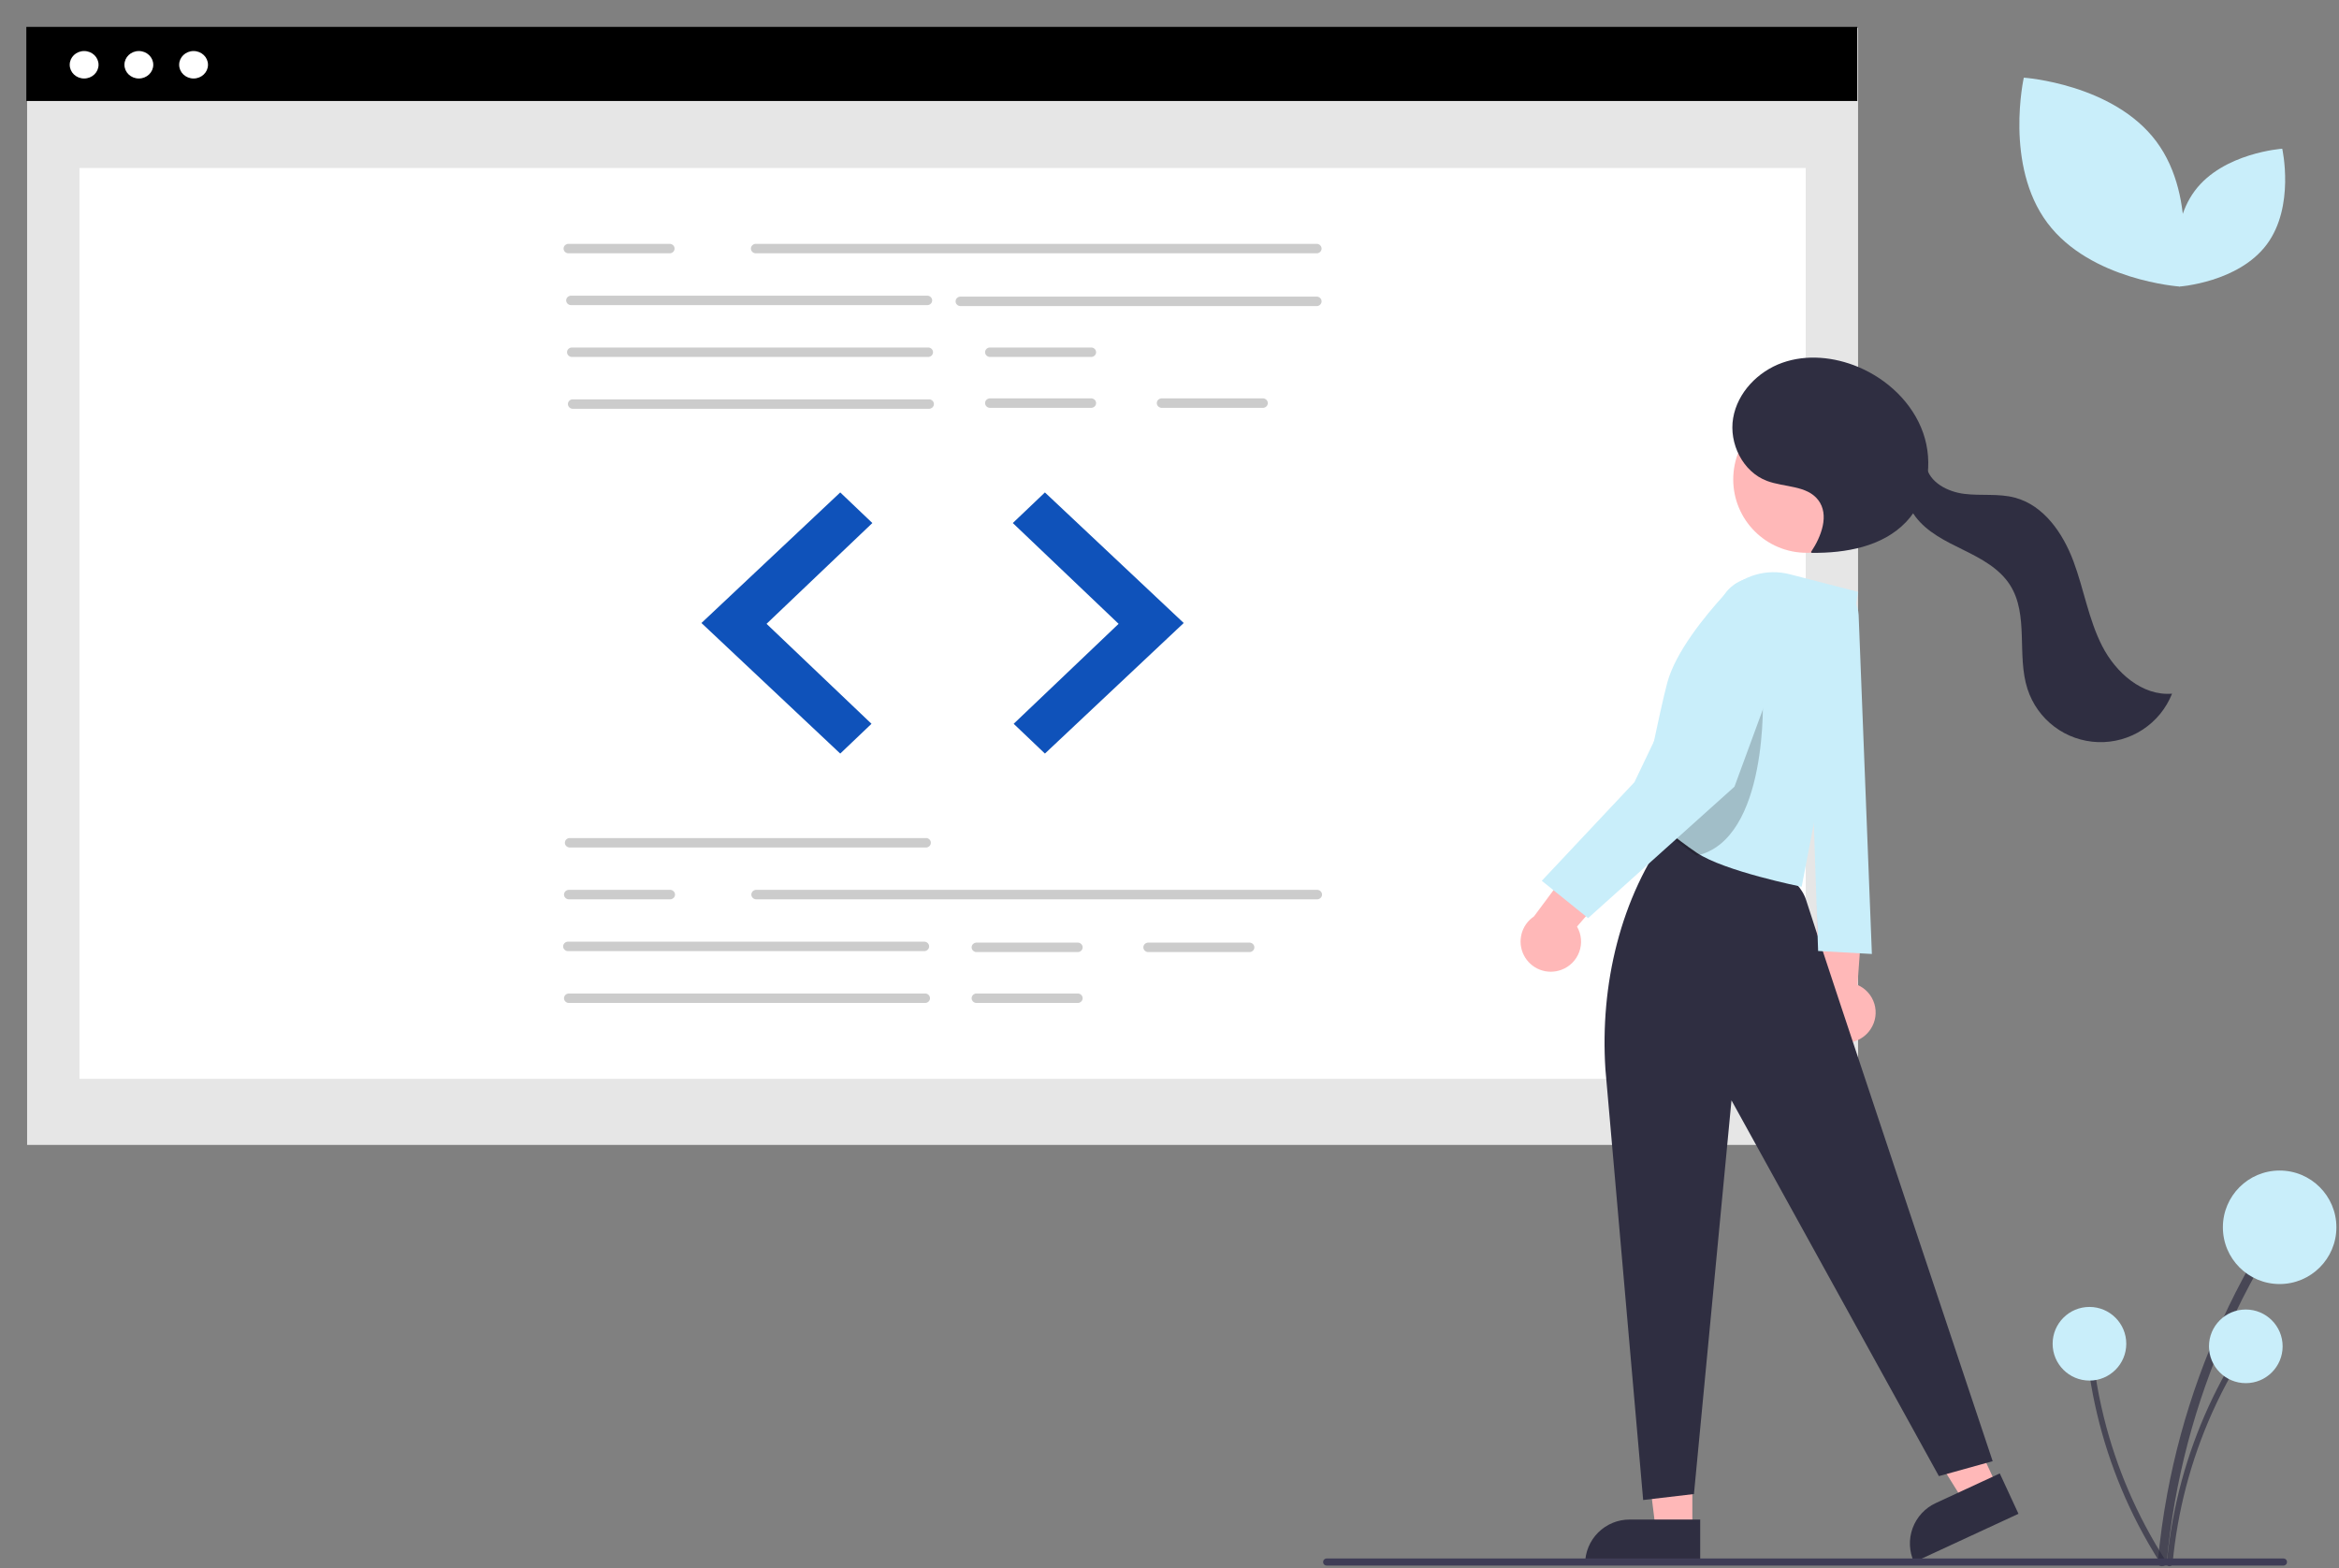 <svg width="783" height="525" viewBox="0 0 783 525" fill="none" xmlns="http://www.w3.org/2000/svg">
<rect x="0" y="0" width="783" height="525" fill="#808080" stroke="none"/>
<g id="Frame">
<g id="Group">
<path id="Vector" d="M622 9.331H9.074V383.285H622V9.331Z" fill="#E6E6E6"/>
<path id="Vector_2" d="M604.473 56.234H26.6V361.162H604.473V56.234Z" fill="white"/>
<path id="Vector_3" d="M621.738 9H8.812V33.806H621.738V9Z" fill="black"/>
<path id="Vector_4" d="M28.162 26.28C30.828 26.28 32.989 24.221 32.989 21.682C32.989 19.143 30.828 17.085 28.162 17.085C25.497 17.085 23.336 19.143 23.336 21.682C23.336 24.221 25.497 26.28 28.162 26.28Z" fill="white"/>
<path id="Vector_5" d="M46.481 26.28C49.147 26.28 51.307 24.221 51.307 21.682C51.307 19.143 49.147 17.085 46.481 17.085C43.816 17.085 41.655 19.143 41.655 21.682C41.655 24.221 43.816 26.28 46.481 26.28Z" fill="white"/>
<path id="Vector_6" d="M64.8 26.28C67.466 26.28 69.626 24.221 69.626 21.682C69.626 19.143 67.466 17.085 64.8 17.085C62.135 17.085 59.974 19.143 59.974 21.682C59.974 24.221 62.135 26.28 64.8 26.28Z" fill="white"/>
<g id="line2">
<path id="Vector_7" d="M310.601 102.143H190.983C190.582 102.093 190.213 101.905 189.946 101.615C189.679 101.325 189.532 100.952 189.532 100.566C189.532 100.18 189.679 99.807 189.946 99.517C190.213 99.227 190.582 99.039 190.983 98.989H310.601C311.003 99.039 311.371 99.227 311.638 99.517C311.905 99.807 312.053 100.18 312.053 100.566C312.053 100.952 311.905 101.325 311.638 101.615C311.371 101.905 311.003 102.093 310.601 102.143Z" fill="#CCCCCC"/>
<path id="Vector_8" d="M440.961 102.459H321.343C320.942 102.408 320.573 102.22 320.306 101.93C320.039 101.64 319.892 101.267 319.892 100.881C319.892 100.496 320.039 100.123 320.306 99.833C320.573 99.543 320.942 99.355 321.343 99.304H440.961C441.363 99.355 441.732 99.543 441.999 99.833C442.266 100.123 442.413 100.496 442.413 100.881C442.413 101.267 442.266 101.64 441.999 101.93C441.732 102.22 441.363 102.408 440.961 102.459Z" fill="#CCCCCC"/>
</g>
<g id="line3">
<path id="Vector_9" d="M310.891 119.492H191.274C190.872 119.441 190.503 119.253 190.236 118.963C189.969 118.673 189.822 118.3 189.822 117.915C189.822 117.529 189.969 117.156 190.236 116.866C190.503 116.576 190.872 116.388 191.274 116.337H310.891C311.293 116.388 311.662 116.576 311.929 116.866C312.196 117.156 312.343 117.529 312.343 117.915C312.343 118.3 312.196 118.673 311.929 118.963C311.662 119.253 311.293 119.441 310.891 119.492Z" fill="#CCCCCC"/>
<path id="Vector_10" d="M365.474 119.492H331.215C330.813 119.441 330.445 119.253 330.177 118.963C329.91 118.673 329.763 118.3 329.763 117.915C329.763 117.529 329.91 117.156 330.177 116.866C330.445 116.576 330.813 116.388 331.215 116.337H365.474C365.876 116.388 366.245 116.576 366.512 116.866C366.779 117.156 366.926 117.529 366.926 117.915C366.926 118.3 366.779 118.673 366.512 118.963C366.245 119.253 365.876 119.441 365.474 119.492Z" fill="#CCCCCC"/>
</g>
<g id="line4">
<path id="Vector_11" d="M311.182 136.84H191.564C191.162 136.79 190.794 136.602 190.527 136.312C190.26 136.022 190.112 135.649 190.112 135.263C190.112 134.877 190.26 134.504 190.527 134.214C190.794 133.924 191.162 133.736 191.564 133.686H311.182C311.583 133.736 311.952 133.924 312.219 134.214C312.486 134.504 312.633 134.877 312.633 135.263C312.633 135.649 312.486 136.022 312.219 136.312C311.952 136.602 311.583 136.79 311.182 136.84Z" fill="#CCCCCC"/>
<path id="Vector_12" d="M365.474 136.525H331.215C330.813 136.474 330.445 136.286 330.177 135.996C329.91 135.706 329.763 135.333 329.763 134.948C329.763 134.562 329.91 134.189 330.177 133.899C330.445 133.609 330.813 133.421 331.215 133.37H365.474C365.876 133.421 366.245 133.609 366.512 133.899C366.779 134.189 366.926 134.562 366.926 134.948C366.926 135.333 366.779 135.706 366.512 135.996C366.245 136.286 365.876 136.474 365.474 136.525Z" fill="#CCCCCC"/>
<path id="Vector_13" d="M422.961 136.525H388.701C388.299 136.474 387.931 136.286 387.664 135.996C387.397 135.706 387.249 135.333 387.249 134.948C387.249 134.562 387.397 134.189 387.664 133.899C387.931 133.609 388.299 133.421 388.701 133.37H422.961C423.362 133.421 423.731 133.609 423.998 133.899C424.265 134.189 424.412 134.562 424.412 134.948C424.412 135.333 424.265 135.706 423.998 135.996C423.731 136.286 423.362 136.474 422.961 136.525Z" fill="#CCCCCC"/>
</g>
<g id="line1">
<path id="Vector_14" d="M440.961 84.795H252.825C252.423 84.744 252.054 84.556 251.787 84.266C251.52 83.976 251.373 83.603 251.373 83.218C251.373 82.832 251.52 82.459 251.787 82.169C252.054 81.879 252.423 81.691 252.825 81.64H440.961C441.363 81.691 441.732 81.879 441.999 82.169C442.266 82.459 442.413 82.832 442.413 83.218C442.413 83.603 442.266 83.976 441.999 84.266C441.732 84.556 441.363 84.744 440.961 84.795Z" fill="#CCCCCC"/>
<path id="Vector_15" d="M224.372 84.795H190.112C189.711 84.744 189.342 84.556 189.075 84.266C188.808 83.976 188.661 83.603 188.661 83.218C188.661 82.832 188.808 82.459 189.075 82.169C189.342 81.879 189.711 81.691 190.112 81.64H224.372C224.773 81.691 225.142 81.879 225.409 82.169C225.676 82.459 225.823 82.832 225.823 83.218C225.823 83.603 225.676 83.976 225.409 84.266C225.142 84.556 224.773 84.744 224.372 84.795Z" fill="#CCCCCC"/>
</g>
<path id="Vector_16" d="M310.166 283.71H190.548C190.146 283.66 189.777 283.472 189.51 283.182C189.243 282.892 189.096 282.519 189.096 282.133C189.096 281.747 189.243 281.375 189.51 281.084C189.777 280.794 190.146 280.607 190.548 280.556H310.166C310.567 280.607 310.936 280.794 311.203 281.084C311.47 281.375 311.617 281.747 311.617 282.133C311.617 282.519 311.47 282.892 311.203 283.182C310.936 283.472 310.567 283.66 310.166 283.71Z" fill="#CCCCCC"/>
<path id="Vector_17" d="M309.585 318.407H189.967C189.565 318.357 189.197 318.169 188.93 317.879C188.663 317.589 188.515 317.216 188.515 316.83C188.515 316.444 188.663 316.072 188.93 315.781C189.197 315.491 189.565 315.304 189.967 315.253H309.585C309.987 315.304 310.355 315.491 310.622 315.781C310.889 316.072 311.037 316.444 311.037 316.83C311.037 317.216 310.889 317.589 310.622 317.879C310.355 318.169 309.987 318.357 309.585 318.407Z" fill="#CCCCCC"/>
<path id="Vector_18" d="M309.875 335.756H190.257C189.856 335.706 189.487 335.518 189.22 335.228C188.953 334.937 188.806 334.565 188.806 334.179C188.806 333.793 188.953 333.42 189.22 333.13C189.487 332.84 189.856 332.652 190.257 332.602H309.875C310.277 332.652 310.646 332.84 310.913 333.13C311.18 333.42 311.327 333.793 311.327 334.179C311.327 334.565 311.18 334.937 310.913 335.228C310.646 335.518 310.277 335.706 309.875 335.756Z" fill="#CCCCCC"/>
<path id="Vector_19" d="M360.974 318.723H326.715C326.313 318.672 325.944 318.485 325.677 318.195C325.41 317.904 325.263 317.532 325.263 317.146C325.263 316.76 325.41 316.387 325.677 316.097C325.944 315.807 326.313 315.619 326.715 315.569H360.974C361.376 315.619 361.744 315.807 362.012 316.097C362.279 316.387 362.426 316.76 362.426 317.146C362.426 317.532 362.279 317.904 362.012 318.195C361.744 318.485 361.376 318.672 360.974 318.723Z" fill="#CCCCCC"/>
<path id="Vector_20" d="M360.974 335.756H326.715C326.313 335.706 325.944 335.518 325.677 335.228C325.41 334.937 325.263 334.565 325.263 334.179C325.263 333.793 325.41 333.42 325.677 333.13C325.944 332.84 326.313 332.652 326.715 332.602H360.974C361.376 332.652 361.744 332.84 362.012 333.13C362.279 333.42 362.426 333.793 362.426 334.179C362.426 334.565 362.279 334.937 362.012 335.228C361.744 335.518 361.376 335.706 360.974 335.756Z" fill="#CCCCCC"/>
<path id="Vector_21" d="M418.46 318.723H384.201C383.799 318.672 383.431 318.485 383.164 318.195C382.896 317.904 382.749 317.532 382.749 317.146C382.749 316.76 382.896 316.387 383.164 316.097C383.431 315.807 383.799 315.619 384.201 315.569H418.46C418.862 315.619 419.231 315.807 419.498 316.097C419.765 316.387 419.912 316.76 419.912 317.146C419.912 317.532 419.765 317.904 419.498 318.195C419.231 318.485 418.862 318.672 418.46 318.723Z" fill="#CCCCCC"/>
<path id="Vector_22" d="M441.106 301.059H252.97C252.568 301.008 252.199 300.821 251.932 300.531C251.665 300.24 251.518 299.868 251.518 299.482C251.518 299.096 251.665 298.723 251.932 298.433C252.199 298.143 252.568 297.955 252.97 297.905H441.106C441.508 297.955 441.877 298.143 442.144 298.433C442.411 298.723 442.558 299.096 442.558 299.482C442.558 299.868 442.411 300.24 442.144 300.531C441.877 300.821 441.508 301.008 441.106 301.059Z" fill="#CCCCCC"/>
<path id="Vector_23" d="M224.517 301.059H190.257C189.856 301.008 189.487 300.821 189.22 300.531C188.953 300.24 188.806 299.868 188.806 299.482C188.806 299.096 188.953 298.723 189.22 298.433C189.487 298.143 189.856 297.955 190.257 297.905H224.517C224.918 297.955 225.287 298.143 225.554 298.433C225.821 298.723 225.969 299.096 225.969 299.482C225.969 299.868 225.821 300.24 225.554 300.531C225.287 300.821 224.918 301.008 224.517 301.059Z" fill="#CCCCCC"/>
<path id="Vector_24" d="M281.278 164.863L234.824 208.564L281.278 252.264L291.73 242.307L256.599 208.84L292.019 175.097L281.278 164.863Z" fill="#E6E6E6"/>
<path id="Vector_25" d="M349.797 164.863L396.25 208.564L349.797 252.264L339.345 242.307L374.475 208.84L339.054 175.097L349.797 164.863Z" fill="#E6E6E6"/>
<path id="Vector_26" d="M281.278 164.863L234.824 208.564L281.278 252.264L291.73 242.307L256.599 208.84L292.019 175.097L281.278 164.863Z" fill="#0F52BA"/>
<path id="Vector_27" d="M349.797 164.863L396.25 208.564L349.797 252.264L339.345 242.307L374.475 208.84L339.054 175.097L349.797 164.863Z" fill="#0F52BA"/>
<path id="Vector_28" d="M725.35 522.889C727.843 496.037 734.73 469.775 745.735 445.155C748.802 438.303 752.177 431.602 755.862 425.052C756.809 423.367 754.218 421.852 753.272 423.538C739.872 447.395 730.485 473.291 725.486 500.193C724.095 507.705 723.05 515.271 722.35 522.889C722.172 524.811 725.173 524.799 725.35 522.889Z" fill="#2F2E41" fill-opacity="0.69"/>
<path id="Vector_29" d="M727.293 523.394C728.911 505.973 733.378 488.936 740.518 472.964C742.508 468.519 744.698 464.172 747.088 459.922C747.208 459.7 747.237 459.44 747.169 459.197C747.1 458.954 746.94 458.747 746.722 458.619C746.504 458.492 746.245 458.454 746 458.514C745.755 458.574 745.542 458.726 745.408 458.94C736.715 474.417 730.625 491.218 727.381 508.67C726.479 513.544 725.801 518.452 725.347 523.394C725.232 524.641 727.179 524.633 727.293 523.394Z" fill="#2F2E41" fill-opacity="0.69"/>
<path id="Vector_30" d="M724.837 522.23C715.398 507.5 708.442 491.319 704.247 474.333C703.081 469.605 702.135 464.83 701.406 460.009C701.364 459.76 701.226 459.538 701.023 459.388C700.82 459.238 700.566 459.173 700.316 459.207C700.066 459.24 699.838 459.37 699.682 459.568C699.525 459.766 699.451 460.017 699.476 460.268C702.142 477.818 707.673 494.811 715.85 510.567C718.136 514.964 720.62 519.251 723.302 523.428C723.978 524.482 725.508 523.278 724.837 522.231V522.23Z" fill="#2F2E41" fill-opacity="0.69"/>
<g id="plant">
<path id="Vector_31" d="M763.128 429.863C773.621 429.863 782.128 421.357 782.128 410.863C782.128 400.37 773.621 391.863 763.128 391.863C752.635 391.863 744.128 400.37 744.128 410.863C744.128 421.357 752.635 429.863 763.128 429.863Z" fill="#C9EEFA"/>
<path id="Vector_32" d="M751.802 463.044C758.609 463.044 764.128 457.525 764.128 450.717C764.128 443.91 758.609 438.391 751.802 438.391C744.994 438.391 739.476 443.91 739.476 450.717C739.476 457.525 744.994 463.044 751.802 463.044Z" fill="#C9EEFA"/>
<path id="Vector_33" d="M699.461 462.178C706.269 462.178 711.787 456.66 711.787 449.852C711.787 443.045 706.269 437.526 699.461 437.526C692.653 437.526 687.135 443.045 687.135 449.852C687.135 456.66 692.653 462.178 699.461 462.178Z" fill="#C9EEFA"/>
</g>
<path id="Vector_34" d="M626.228 344.491C627.038 343.264 627.568 341.874 627.783 340.42C627.997 338.965 627.89 337.482 627.469 336.073C627.047 334.665 626.323 333.366 625.345 332.268C624.367 331.17 623.161 330.3 621.811 329.718L624.402 294.077L608.199 303.15L608.223 335.604C607.396 337.937 607.455 340.492 608.386 342.785C609.318 345.078 611.059 346.95 613.278 348.045C615.498 349.141 618.042 349.384 620.429 348.729C622.815 348.074 624.879 346.566 626.228 344.491Z" fill="#FFB8B8"/>
<path id="Vector_35" d="M566.53 512.201H554.271L548.438 464.913H566.532L566.53 512.201Z" fill="#FFB8B8"/>
<path id="Vector_36" d="M545.513 508.698H569.157V523.584H530.627C530.627 521.63 531.012 519.694 531.76 517.888C532.508 516.081 533.604 514.44 534.987 513.058C536.369 511.676 538.01 510.579 539.816 509.831C541.623 509.083 543.558 508.698 545.513 508.698Z" fill="#2F2E41"/>
<path id="Vector_37" d="M668.533 497.55L657.408 502.7L632.247 462.239L648.668 454.637L668.533 497.55Z" fill="#FFB8B8"/>
<path id="Vector_38" d="M647.99 503.2L669.446 493.267L675.7 506.777L640.734 522.964C639.913 521.19 639.449 519.271 639.369 517.318C639.289 515.364 639.595 513.414 640.269 511.579C640.942 509.744 641.971 508.059 643.296 506.622C644.621 505.184 646.215 504.021 647.99 503.2Z" fill="#2F2E41"/>
<path id="Vector_39" d="M537.42 357.874L550.064 502.163L567.064 500.163L579.628 368.363L649.064 494.163L667.064 489.163C667.064 489.163 609.128 315.863 604.628 301.363C599.695 285.468 560.628 279.363 560.628 279.363L559.128 277.863C542.341 300.461 535.618 329.782 537.42 357.874Z" fill="#2F2E41"/>
<path id="Vector_40" d="M604.777 185.059C618.342 185.059 629.338 174.062 629.338 160.498C629.338 146.933 618.342 135.937 604.777 135.937C591.213 135.937 580.216 146.933 580.216 160.498C580.216 174.062 591.213 185.059 604.777 185.059Z" fill="#FFB8B8"/>
<path id="Vector_41" d="M522.644 324.68C524.026 324.179 525.281 323.381 526.322 322.343C527.362 321.304 528.162 320.05 528.665 318.668C529.168 317.287 529.362 315.812 529.234 314.348C529.105 312.883 528.657 311.465 527.921 310.192L551.28 283.149L532.866 280.752L513.507 306.8C511.451 308.178 509.972 310.263 509.35 312.659C508.728 315.054 509.007 317.595 510.133 319.799C511.26 322.003 513.155 323.717 515.461 324.617C517.767 325.517 520.323 325.539 522.644 324.68Z" fill="#FFB8B8"/>
<g id="shirt">
<path id="Vector_42" d="M622.198 205.945L626.628 319.363L608.628 318.363L604.628 199.363L608.424 197.577C609.868 196.897 611.458 196.586 613.052 196.67C614.646 196.755 616.194 197.233 617.558 198.062C618.922 198.891 620.06 200.044 620.87 201.42C621.679 202.795 622.135 204.35 622.198 205.945Z" fill="#C9EEFA"/>
<path id="Vector_43" d="M622.064 198.163L603.128 296.863C603.128 296.863 577.188 291.683 567.948 285.443C564.288 282.963 560.968 280.403 558.168 278.083C555.019 275.497 552.001 272.753 549.128 269.863C549.128 269.863 555.768 237.253 558.138 228.523C560.89 218.411 570.331 206.632 577.685 198.606C580.351 195.698 583.758 193.57 587.54 192.451C591.323 191.331 595.339 191.261 599.159 192.25L622.064 198.163Z" fill="#C9EEFA"/>
<path id="Vector_44" opacity="0.2" d="M567.948 286.443C564.288 283.963 560.968 281.403 558.168 279.083C559.178 264.143 581.188 232.863 590.108 232.863C590.108 232.863 592.218 281.073 567.948 286.443Z" fill="black"/>
<path id="Vector_45" d="M587.95 193.388C586.933 193.409 585.92 193.525 584.924 193.735C582.908 194.195 581.038 195.149 579.482 196.51C577.925 197.872 576.731 199.598 576.006 201.534L547.128 261.863L516.128 294.863L531.628 307.363L580.628 263.363L600.204 210.082C600.829 208.158 600.988 206.112 600.666 204.115C600.345 202.117 599.553 200.225 598.355 198.594C597.158 196.963 595.59 195.641 593.781 194.735C591.972 193.83 589.973 193.368 587.95 193.388Z" fill="#C9EEFA"/>
</g>
<path id="Vector_46" d="M606.231 184.833C609.727 179.6 612.485 172.345 608.637 167.367C604.838 162.453 597.345 163.177 591.526 161.002C583.422 157.974 578.722 148.453 580.188 139.927C581.654 131.4 588.498 124.332 596.652 121.44C604.806 118.548 614 119.489 621.985 122.819C631.814 126.919 640.246 134.849 643.782 144.895C647.318 154.941 645.428 167.003 638.093 174.725C630.229 183.003 617.887 185.209 606.47 185.076" fill="#2F2E41"/>
<path id="Vector_47" d="M644.8 155.873C645.8 161.464 651.934 164.64 657.571 165.337C663.207 166.035 669.038 165.14 674.526 166.606C684.2 169.191 690.581 178.495 694.093 187.872C697.605 197.249 699.162 207.37 703.725 216.284C708.288 225.197 717.136 233.055 727.114 232.221C725.16 237.143 721.734 241.341 717.305 244.244C712.876 247.147 707.659 248.612 702.366 248.441C697.073 248.269 691.962 246.469 687.73 243.285C683.498 240.102 680.352 235.69 678.72 230.652C675.054 219.335 679.262 205.839 672.852 195.818C669.304 190.273 663.179 187.012 657.272 184.105C651.366 181.199 645.166 178.216 641.206 172.958C637.246 167.7 636.455 159.395 641.335 154.977" fill="#2F2E41"/>
<path id="Vector_48" d="M764.403 524.111H444.109C443.952 524.111 443.797 524.081 443.652 524.021C443.508 523.961 443.376 523.874 443.265 523.763C443.154 523.653 443.066 523.521 443.006 523.376C442.946 523.232 442.915 523.077 442.915 522.92C442.915 522.763 442.946 522.608 443.006 522.464C443.066 522.319 443.154 522.187 443.265 522.077C443.376 521.966 443.508 521.879 443.652 521.819C443.797 521.759 443.952 521.729 444.109 521.729H764.403C764.56 521.729 764.715 521.759 764.86 521.819C765.005 521.879 765.136 521.966 765.247 522.077C765.358 522.187 765.446 522.319 765.506 522.464C765.566 522.608 765.597 522.763 765.597 522.92C765.597 523.077 765.566 523.232 765.506 523.376C765.446 523.521 765.358 523.653 765.247 523.763C765.136 523.874 765.005 523.961 764.86 524.021C764.715 524.081 764.56 524.111 764.403 524.111Z" fill="#3F3D56"/>
<g id="leaf">
<path id="Vector_49" d="M685.352 74.588C699.772 93.899 729.704 95.931 729.704 95.931C729.704 95.931 736.257 66.654 721.838 47.343C707.418 28.032 677.486 26 677.486 26C677.486 26 670.932 55.277 685.352 74.588Z" fill="#C9EEFA"/>
<path id="Vector_50" d="M758.809 81.847C749.293 94.59 729.542 95.931 729.542 95.931C729.542 95.931 725.218 76.612 734.733 63.87C744.248 51.127 763.999 49.786 763.999 49.786C763.999 49.786 768.324 69.105 758.809 81.847Z" fill="#C9EEFA"/>
</g>
</g>
</g>
</svg>
